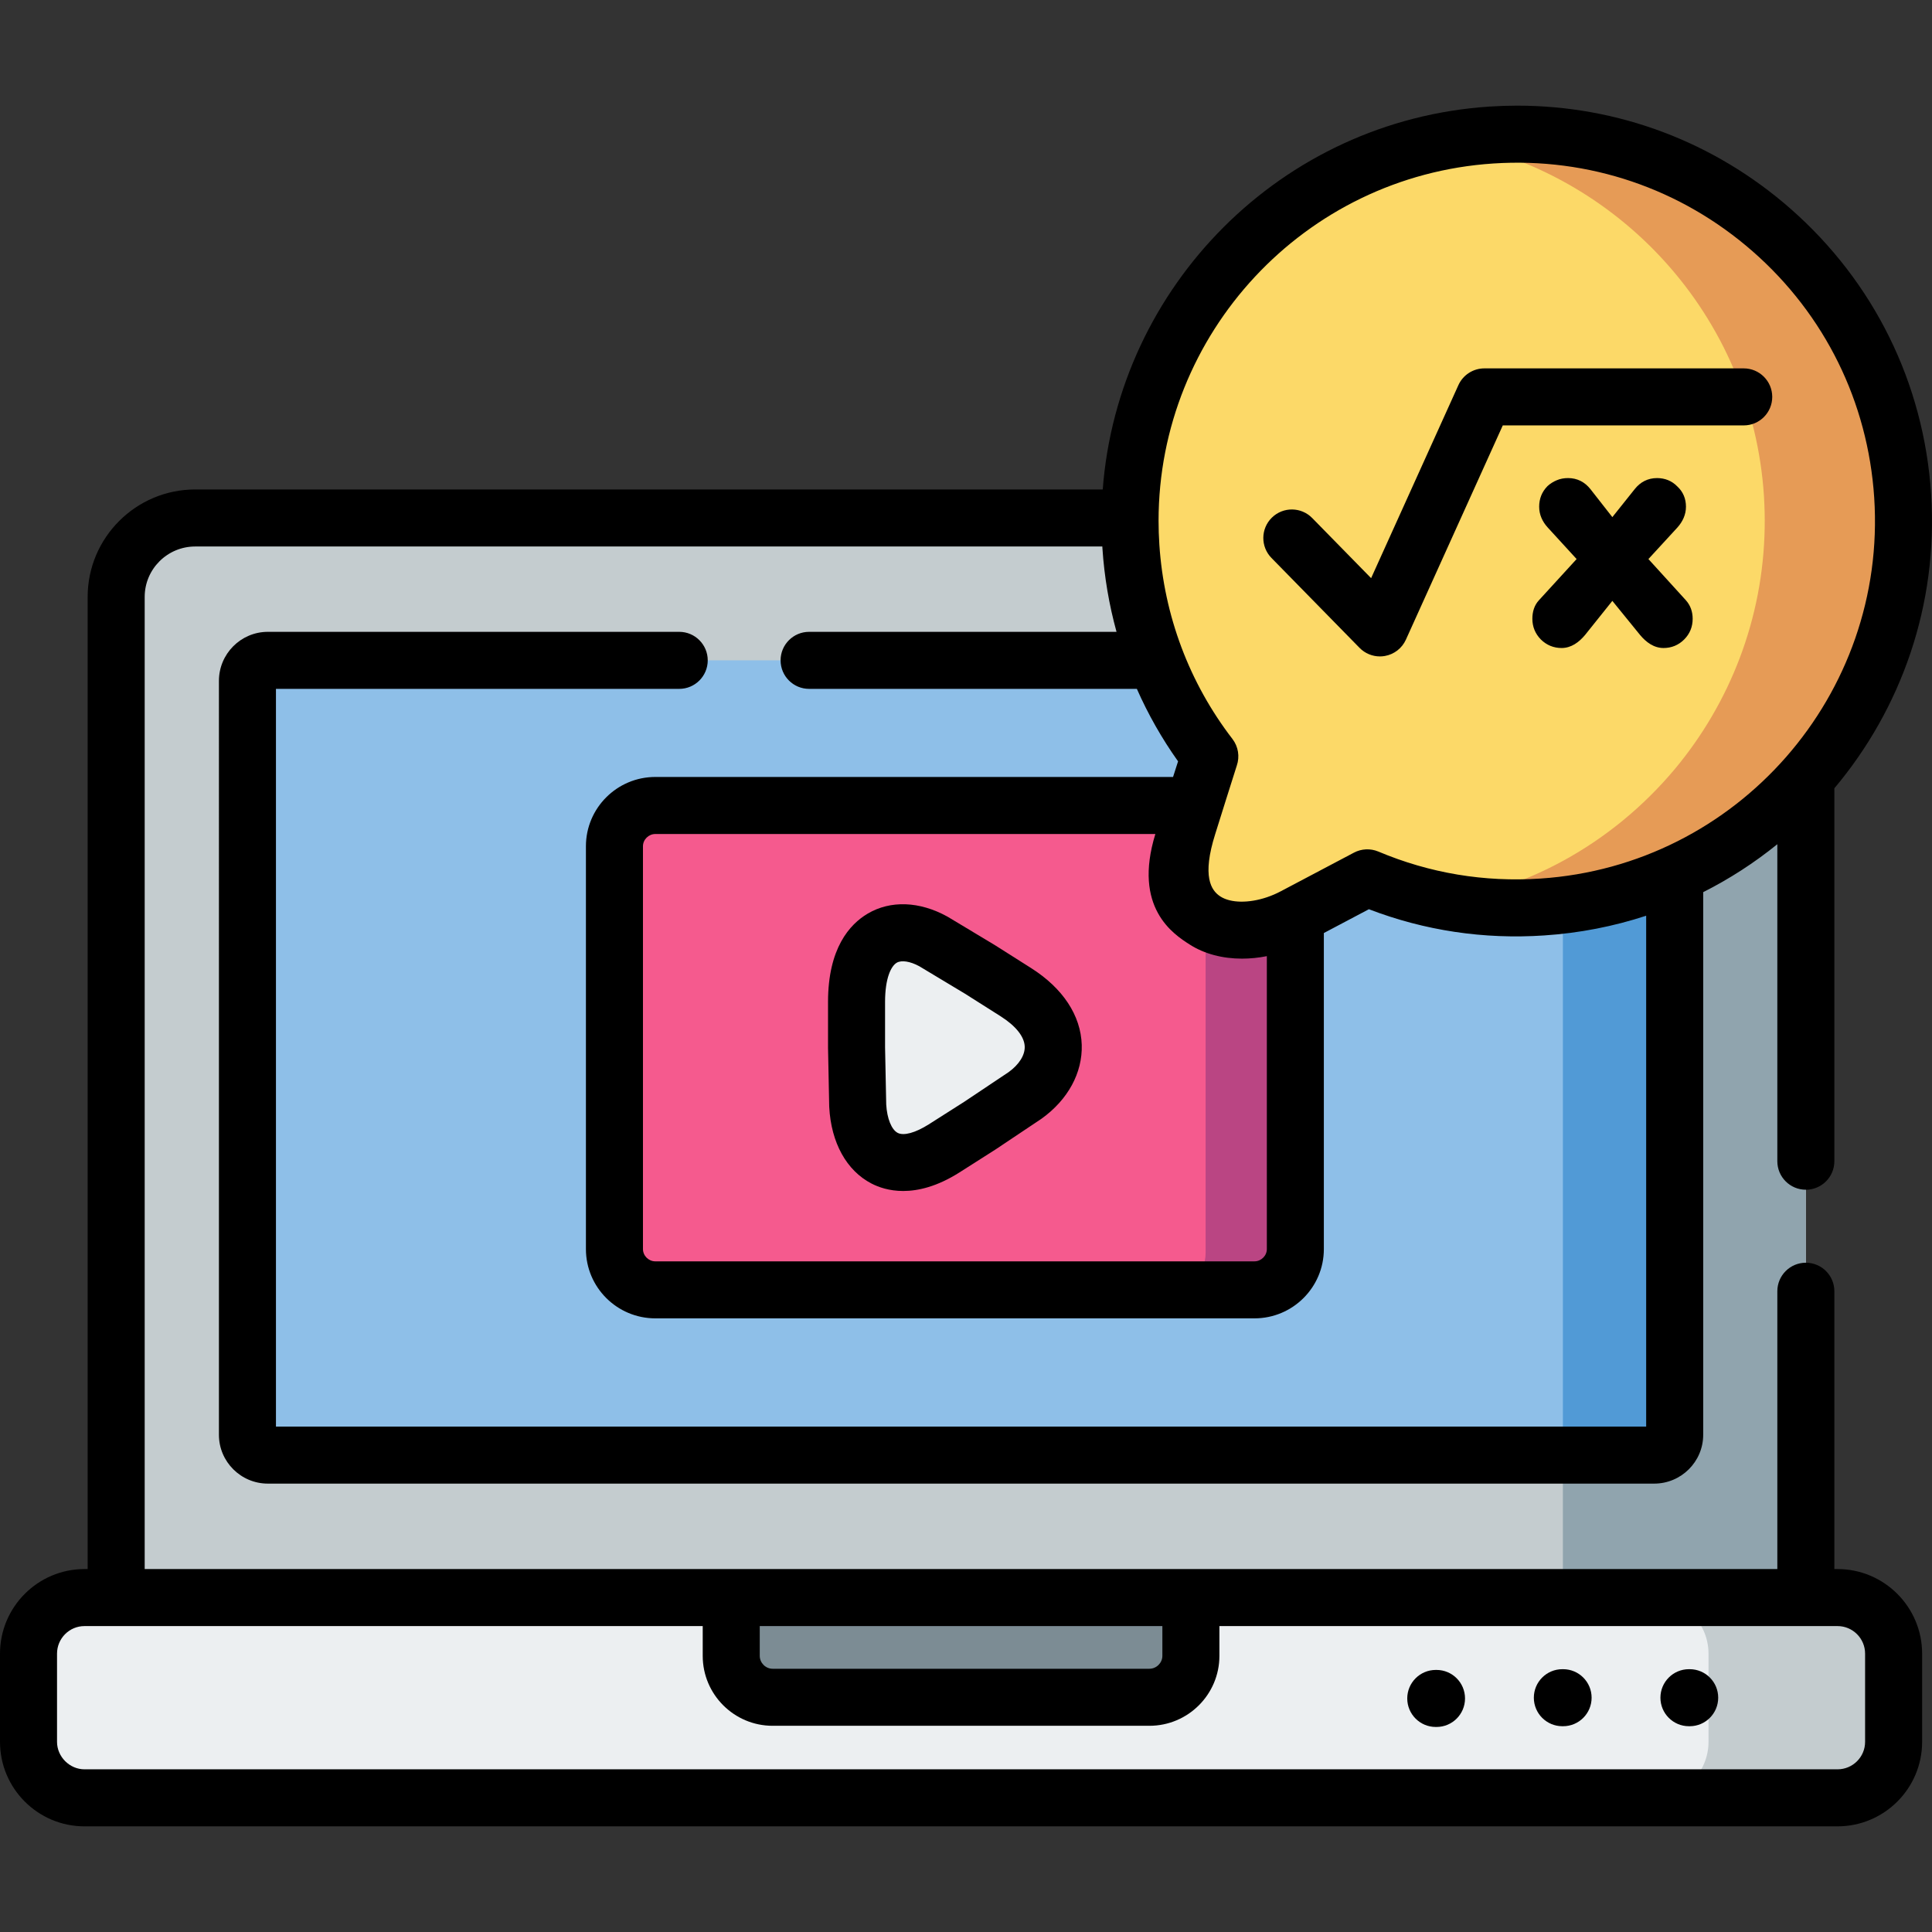 <?xml version="1.0" encoding="iso-8859-1"?>
<!-- Generator: Adobe Illustrator 23.0.3, SVG Export Plug-In . SVG Version: 6.00 Build 0)  -->
<svg version="1.1" id="Capa_1" xmlns="http://www.w3.org/2000/svg" xmlns:xlink="http://www.w3.org/1999/xlink" x="0px" y="0px"
	 viewBox="0 0 512 512" style="enable-background:new 0 0 512 512;" xml:space="preserve">
<rect x="0" y="0" width="512" height="512" fill="#333333" stroke="none"/>
<g>
	<g>
		<path style="fill-rule:evenodd;clip-rule:evenodd;fill:#C4CCCF;" d="M457.623,137.27H259.357H51.732
			c-11.502,0-20.946,9.418-20.946,20.923v265.18l223.891,26.535l223.891-26.535v-265.18
			C478.569,146.689,469.153,137.27,457.623,137.27L457.623,137.27z"/>
	</g>
	<g>
		<path style="fill-rule:evenodd;clip-rule:evenodd;fill:#ECEFF1;" d="M193.785,423.374h-10.431H30.786h-8.401
			c-8.147,0-14.828,6.683-14.828,14.861v23.377c0,8.149,6.681,14.832,14.828,14.832H486.97c8.175,0,14.857-6.655,14.857-14.832
			v-23.377c0-8.178-6.681-14.861-14.857-14.861h-8.401h-152.54h-10.431v15.453c0,6.035-4.962,10.969-10.994,10.969h-99.852
			c-6.033,0-10.966-4.935-10.966-10.969V423.374z"/>
	</g>
	<g>
		<path style="fill-rule:evenodd;clip-rule:evenodd;fill:#90A4AE;" d="M443.809,180.443V380.23c0,2.989-2.453,5.386-5.441,5.386
			h-24.188v37.758h64.388v-265.18c0-11.505-9.416-20.923-20.946-20.923h-43.442V175h24.188
			C441.357,175,443.809,177.454,443.809,180.443L443.809,180.443z"/>
	</g>
	<g>
		<path style="fill-rule:evenodd;clip-rule:evenodd;fill:#C4CCCF;" d="M478.569,423.374h-40.51c0,0,0,0,0.028,0l0,0H478.569z
			 M452.774,438.234v11.674v11.702c0,8.178-6.681,14.832-14.828,14.832h49.024c8.175,0,14.857-6.655,14.857-14.832v-23.377
			c0-8.178-6.681-14.861-14.857-14.861h-8.401h-40.482c3.665,0.028,7.02,1.41,9.585,3.666
			C450.801,429.775,452.774,433.779,452.774,438.234L452.774,438.234z"/>
	</g>
	<g>
		<path style="fill-rule:evenodd;clip-rule:evenodd;fill:#7C8C94;" d="M193.785,423.374v15.453c0,6.035,4.933,10.969,10.966,10.969
			h99.852c6.033,0,10.994-4.935,10.994-10.969v-15.453H193.785z"/>
	</g>
	<g>
		<path style="fill-rule:evenodd;clip-rule:evenodd;fill:#8EBFE8;" d="M438.369,175H250.195H70.986
			c-2.988,0-5.413,2.453-5.413,5.442V380.23c0,2.989,2.424,5.386,5.413,5.386h367.382c2.988,0,5.441-2.397,5.441-5.386V180.443
			C443.809,177.454,441.357,175,438.369,175L438.369,175z"/>
	</g>
	<g>
		<path style="fill-rule:evenodd;clip-rule:evenodd;fill:#519AD6;" d="M443.809,380.23V180.443c0-2.989-2.453-5.442-5.441-5.442
			h-24.188v210.615h24.188C441.357,385.616,443.809,383.219,443.809,380.23L443.809,380.23z"/>
	</g>
	<g>
		<path style="fill-rule:evenodd;clip-rule:evenodd;fill:#F55A8E;" d="M334.077,214.463H175.278c-5.948,0-10.825,4.85-10.825,10.8
			v106.76c0,5.922,4.877,10.8,10.825,10.8h158.799c5.948,0,10.825-4.878,10.825-10.8v-106.76
			C344.902,219.313,340.025,214.463,334.077,214.463L334.077,214.463z"/>
	</g>
	<g>
		<path style="fill-rule:evenodd;clip-rule:evenodd;fill:#BA4583;" d="M319.502,225.263v106.76c0,5.922-4.849,10.8-10.797,10.8
			h25.372c5.948,0,10.825-4.878,10.825-10.8v-106.76c0-5.95-4.877-10.8-10.825-10.8h-25.372
			C314.653,214.463,319.502,219.313,319.502,225.263L319.502,225.263z"/>
	</g>
	<g>
		<path style="fill-rule:evenodd;clip-rule:evenodd;fill:#ECEFF1;" d="M247.376,249.501c-10.036-5.527-20.382-1.523-20.382,16.017
			v12.097l0.31,15.368c0.648,12.295,8.993,20.134,22.835,11.392l9.528-6.063l11.981-8.008c9.359-6.739,11.389-18.611-2.453-27.381
			l-9.529-6.034L247.376,249.501z"/>
	</g>
	<g>
		<path style="fill-rule:evenodd;clip-rule:evenodd;fill:#FCD968;" d="M395.237,35.784c56.466-3.722,105.264,39.055,108.986,95.565
			c3.721,56.482-39.044,105.294-95.51,109.016c-16.407,1.1-32.166-1.748-46.374-7.726l-19.367,10.236
			c-12.799,6.796-31.856,5.527-30.615-16.524c3.27-9.475,4.99-16.44,8.26-25.915c-11.925-15.509-19.536-34.628-20.918-55.608
			C295.977,88.346,338.742,39.506,395.237,35.784L395.237,35.784z"/>
	</g>
	<g>
		<path style="fill-rule:evenodd;clip-rule:evenodd;fill:#E69B56;" d="M383.622,37.222c45.133,8.206,80.682,46.246,83.839,94.127
			c0.169,2.848,0.254,5.668,0.197,8.488c-0.395,24.166-9.247,46.528-23.849,64.011c-8.232,9.813-18.239,18.104-29.629,24.307
			c-9.388,5.104-19.677,8.798-30.643,10.8c8.119,1.466,16.548,1.974,25.174,1.41c1.832-0.113,3.665-0.282,5.469-0.508
			c10.459-1.241,20.41-4.032,29.629-8.149c13.391-6.006,25.203-14.776,34.759-25.52c17.591-19.795,27.542-46.358,25.654-74.839
			c-3.721-56.51-52.519-99.287-108.986-95.565C391.29,36.037,387.4,36.517,383.622,37.222L383.622,37.222z"/>
	</g>
	<g>
		<path style="fill-rule:evenodd;clip-rule:evenodd;" d="M447.784,442.352h-0.197c-4.174,0-7.557,3.383-7.557,7.557
			c0,4.174,3.383,7.557,7.557,7.557h0.197c4.174,0,7.557-3.383,7.557-7.557C455.341,445.735,451.958,442.352,447.784,442.352z"/>
		<path style="fill-rule:evenodd;clip-rule:evenodd;" d="M414.237,442.352h-0.197c-4.174,0-7.557,3.383-7.557,7.557
			c0,4.174,3.383,7.557,7.557,7.557h0.197c4.174,0,7.557-3.383,7.557-7.557C421.794,445.735,418.411,442.352,414.237,442.352z"/>
		<path style="fill-rule:evenodd;clip-rule:evenodd;" d="M380.69,442.549h-0.197c-4.174,0-7.557,3.383-7.557,7.557
			s3.383,7.557,7.557,7.557h0.197c4.174,0,7.557-3.383,7.557-7.557S384.864,442.549,380.69,442.549z"/>
		<path style="fill-rule:evenodd;clip-rule:evenodd;" d="M273.24,256.54C273.239,256.54,273.239,256.54,273.24,256.54l-9.529-6.035
			c-0.05-0.031-0.101-0.062-0.15-0.093l-12.291-7.388c-0.082-0.049-0.164-0.097-0.247-0.143c-7.354-4.05-15.033-4.328-21.068-0.763
			c-4.799,2.835-10.517,9.196-10.517,23.399v12.097c0,0.051,0,0.102,0.001,0.152l0.309,15.368c0.002,0.082,0.005,0.164,0.009,0.246
			c0.499,9.458,4.582,16.846,11.204,20.271c1.844,0.955,4.683,1.973,8.395,1.973c3.988,0,8.986-1.177,14.842-4.875l9.528-6.063
			c0.048-0.03,0.095-0.062,0.143-0.093l11.981-8.009c0.072-0.049,0.145-0.099,0.216-0.15c6.96-5.011,10.827-12.127,10.607-19.521
			C286.44,269.116,281.67,261.881,273.24,256.54z M267.328,284.102l-11.79,7.881l-9.435,6.003c-3.535,2.233-6.601,3.07-8.198,2.243
			c-1.639-0.847-2.83-3.797-3.048-7.53l-0.306-15.159v-12.021c0-6.311,1.597-9.503,3.092-10.386
			c1.257-0.742,3.538-0.388,5.973,0.927l12.08,7.261l9.453,5.988c4.058,2.57,6.335,5.431,6.413,8.056
			C271.63,279.632,270.089,282.084,267.328,284.102z"/>
		<path style="fill-rule:evenodd;clip-rule:evenodd;" d="M486.97,415.817h-0.845V342.19c0-4.174-3.383-7.557-7.557-7.557
			s-7.557,3.383-7.557,7.557v73.626H315.597H193.786H38.343V158.194c0-7.37,6.007-13.367,13.389-13.367H292.13
			c0.01,0.164,0.015,0.328,0.026,0.492c0.498,7.546,1.758,14.95,3.735,22.124h-81.47c-4.174,0-7.557,3.383-7.557,7.557
			s3.383,7.557,7.557,7.557h86.86c2.97,6.723,6.616,13.158,10.921,19.208c-0.47,1.42-0.91,2.799-1.33,4.139h-137.21
			c-10.138,0-18.386,8.238-18.386,18.355v106.762c0,10.127,8.248,18.355,18.386,18.355h158.796c10.138,0,18.376-8.228,18.376-18.355
			v-83.758l11.937-6.308c14.837,5.689,30.443,8.018,46.44,6.948c9.41-0.62,18.467-2.414,27.041-5.226v135.382H73.131V182.557h106.87
			c4.174,0,7.557-3.383,7.557-7.557s-3.383-7.557-7.557-7.557H70.987c-7.152,0-12.97,5.831-12.97,12.999V380.23
			c0,7.137,5.818,12.942,12.97,12.942h367.382c7.167,0,12.997-5.805,12.997-12.942v-143.8c7.023-3.541,13.601-7.812,19.645-12.701
			v84.003c0,4.174,3.383,7.557,7.557,7.557s7.557-3.383,7.557-7.557v-98.829c17.665-20.996,27.576-48.568,25.634-78.05
			c-1.93-29.342-15.167-56.175-37.272-75.56C454.241,37.548,428.757,28,402.093,28c-2.44,0-4.889,0.08-7.349,0.24
			c-55.286,3.642-98.446,47.74-102.508,101.474H51.732c-15.716,0-28.503,12.776-28.503,28.48v257.622h-0.845
			C10.042,415.817,0,425.874,0,438.235v23.377C0,473.957,10.042,484,22.385,484H486.97c12.359,0,22.413-10.043,22.413-22.389
			v-23.377C509.383,425.874,499.329,415.817,486.97,415.817z M335.727,331.021c0,1.76-1.5,3.249-3.269,3.249H173.661
			c-1.78,0-3.269-1.49-3.269-3.249V224.259c0-1.75,1.49-3.239,3.269-3.239h132.522c-6.022,19.569,4.819,26.553,9.088,29.282
			c3.909,2.509,8.738,3.749,13.887,3.749c2.15,0,4.349-0.22,6.569-0.66V331.021z M395.734,43.326
			c25.305-1.67,49.729,6.618,68.795,23.334s30.483,39.87,32.153,65.183c3.439,52.236-36.242,97.535-88.471,100.984
			c-14.857,0.99-29.294-1.41-42.941-7.158c-2.09-0.87-4.459-0.77-6.459,0.29l-19.386,10.237c-1.2,0.64-2.449,1.17-3.699,1.59
			c-4.729,1.59-9.518,1.58-12.307-0.21c-2.479-1.59-4.929-5.319-1.37-16.556c0.589-1.86,5.349-17.086,5.709-18.115
			c0.83-2.409,0.4-5.059-1.15-7.078c-11.438-14.866-18.126-32.672-19.366-51.497c-0.14-2.12-0.21-4.229-0.21-6.318
			C307.033,88.464,345.614,46.625,395.734,43.326z M201.343,430.93H308.04v7.896c0,1.85-1.574,3.413-3.437,3.413h-99.852
			c-1.848,0-3.409-1.563-3.409-3.413V430.93z M494.269,461.611c0,4.012-3.275,7.275-7.299,7.275H22.385
			c-3.941,0-7.271-3.332-7.271-7.275v-23.377c0-4.027,3.262-7.305,7.271-7.305h163.844v7.896c0,10.216,8.31,18.526,18.523,18.526
			h99.852c10.229,0,18.551-8.31,18.551-18.526v-7.896H486.97c4.025,0,7.299,3.277,7.299,7.305V461.611z"/>
		<path style="fill-rule:evenodd;clip-rule:evenodd;" d="M360.295,171.689c1.433,1.463,3.385,2.269,5.398,2.269
			c0.437,0,0.879-0.039,1.317-0.116c2.457-0.435,4.541-2.054,5.569-4.328l25.673-56.776h63.853c4.174,0,7.557-3.383,7.557-7.557
			c0-4.174-3.383-7.557-7.557-7.557h-68.729c-2.969,0-5.663,1.738-6.886,4.443l-23.13,51.152l-15.611-15.935
			c-2.92-2.979-7.702-3.031-10.687-0.109c-2.981,2.92-3.031,7.705-0.109,10.687L360.295,171.689z"/>
		<path style="fill-rule:evenodd;clip-rule:evenodd;" d="M436.846,148.155l7.696-8.375c1.381-1.551,2.255-3.384,2.255-5.499
			c0-2.087-0.733-3.92-2.284-5.358c-1.438-1.494-3.298-2.228-5.384-2.228c-2.424,0-4.426,1.043-5.92,2.933l-5.92,7.416l-5.807-7.416
			c-1.494-1.889-3.496-2.933-5.92-2.933c-1.043,0-2.086,0.169-3.045,0.592c-0.874,0.367-1.691,0.874-2.396,1.523l-0.028,0.028
			l-0.028,0.028c-1.466,1.494-2.17,3.327-2.17,5.414c0,2.115,0.846,3.948,2.255,5.499l7.668,8.375l-9.98,10.913
			c-1.24,1.325-1.748,3.074-1.748,4.907c0,2.115,0.761,3.976,2.255,5.499c1.522,1.495,3.383,2.256,5.497,2.256
			c2.565,0,4.623-1.551,6.202-3.44l7.245-9.052l7.358,9.052c1.579,1.889,3.636,3.44,6.202,3.44c2.114,0,3.975-0.761,5.469-2.256
			c1.522-1.523,2.255-3.384,2.255-5.499c0-1.833-0.564-3.525-1.804-4.907L436.846,148.155z"/>
	</g>
</g>
<g>
</g>
<g>
</g>
<g>
</g>
<g>
</g>
<g>
</g>
<g>
</g>
<g>
</g>
<g>
</g>
<g>
</g>
<g>
</g>
<g>
</g>
<g>
</g>
<g>
</g>
<g>
</g>
<g>
</g>
</svg>
